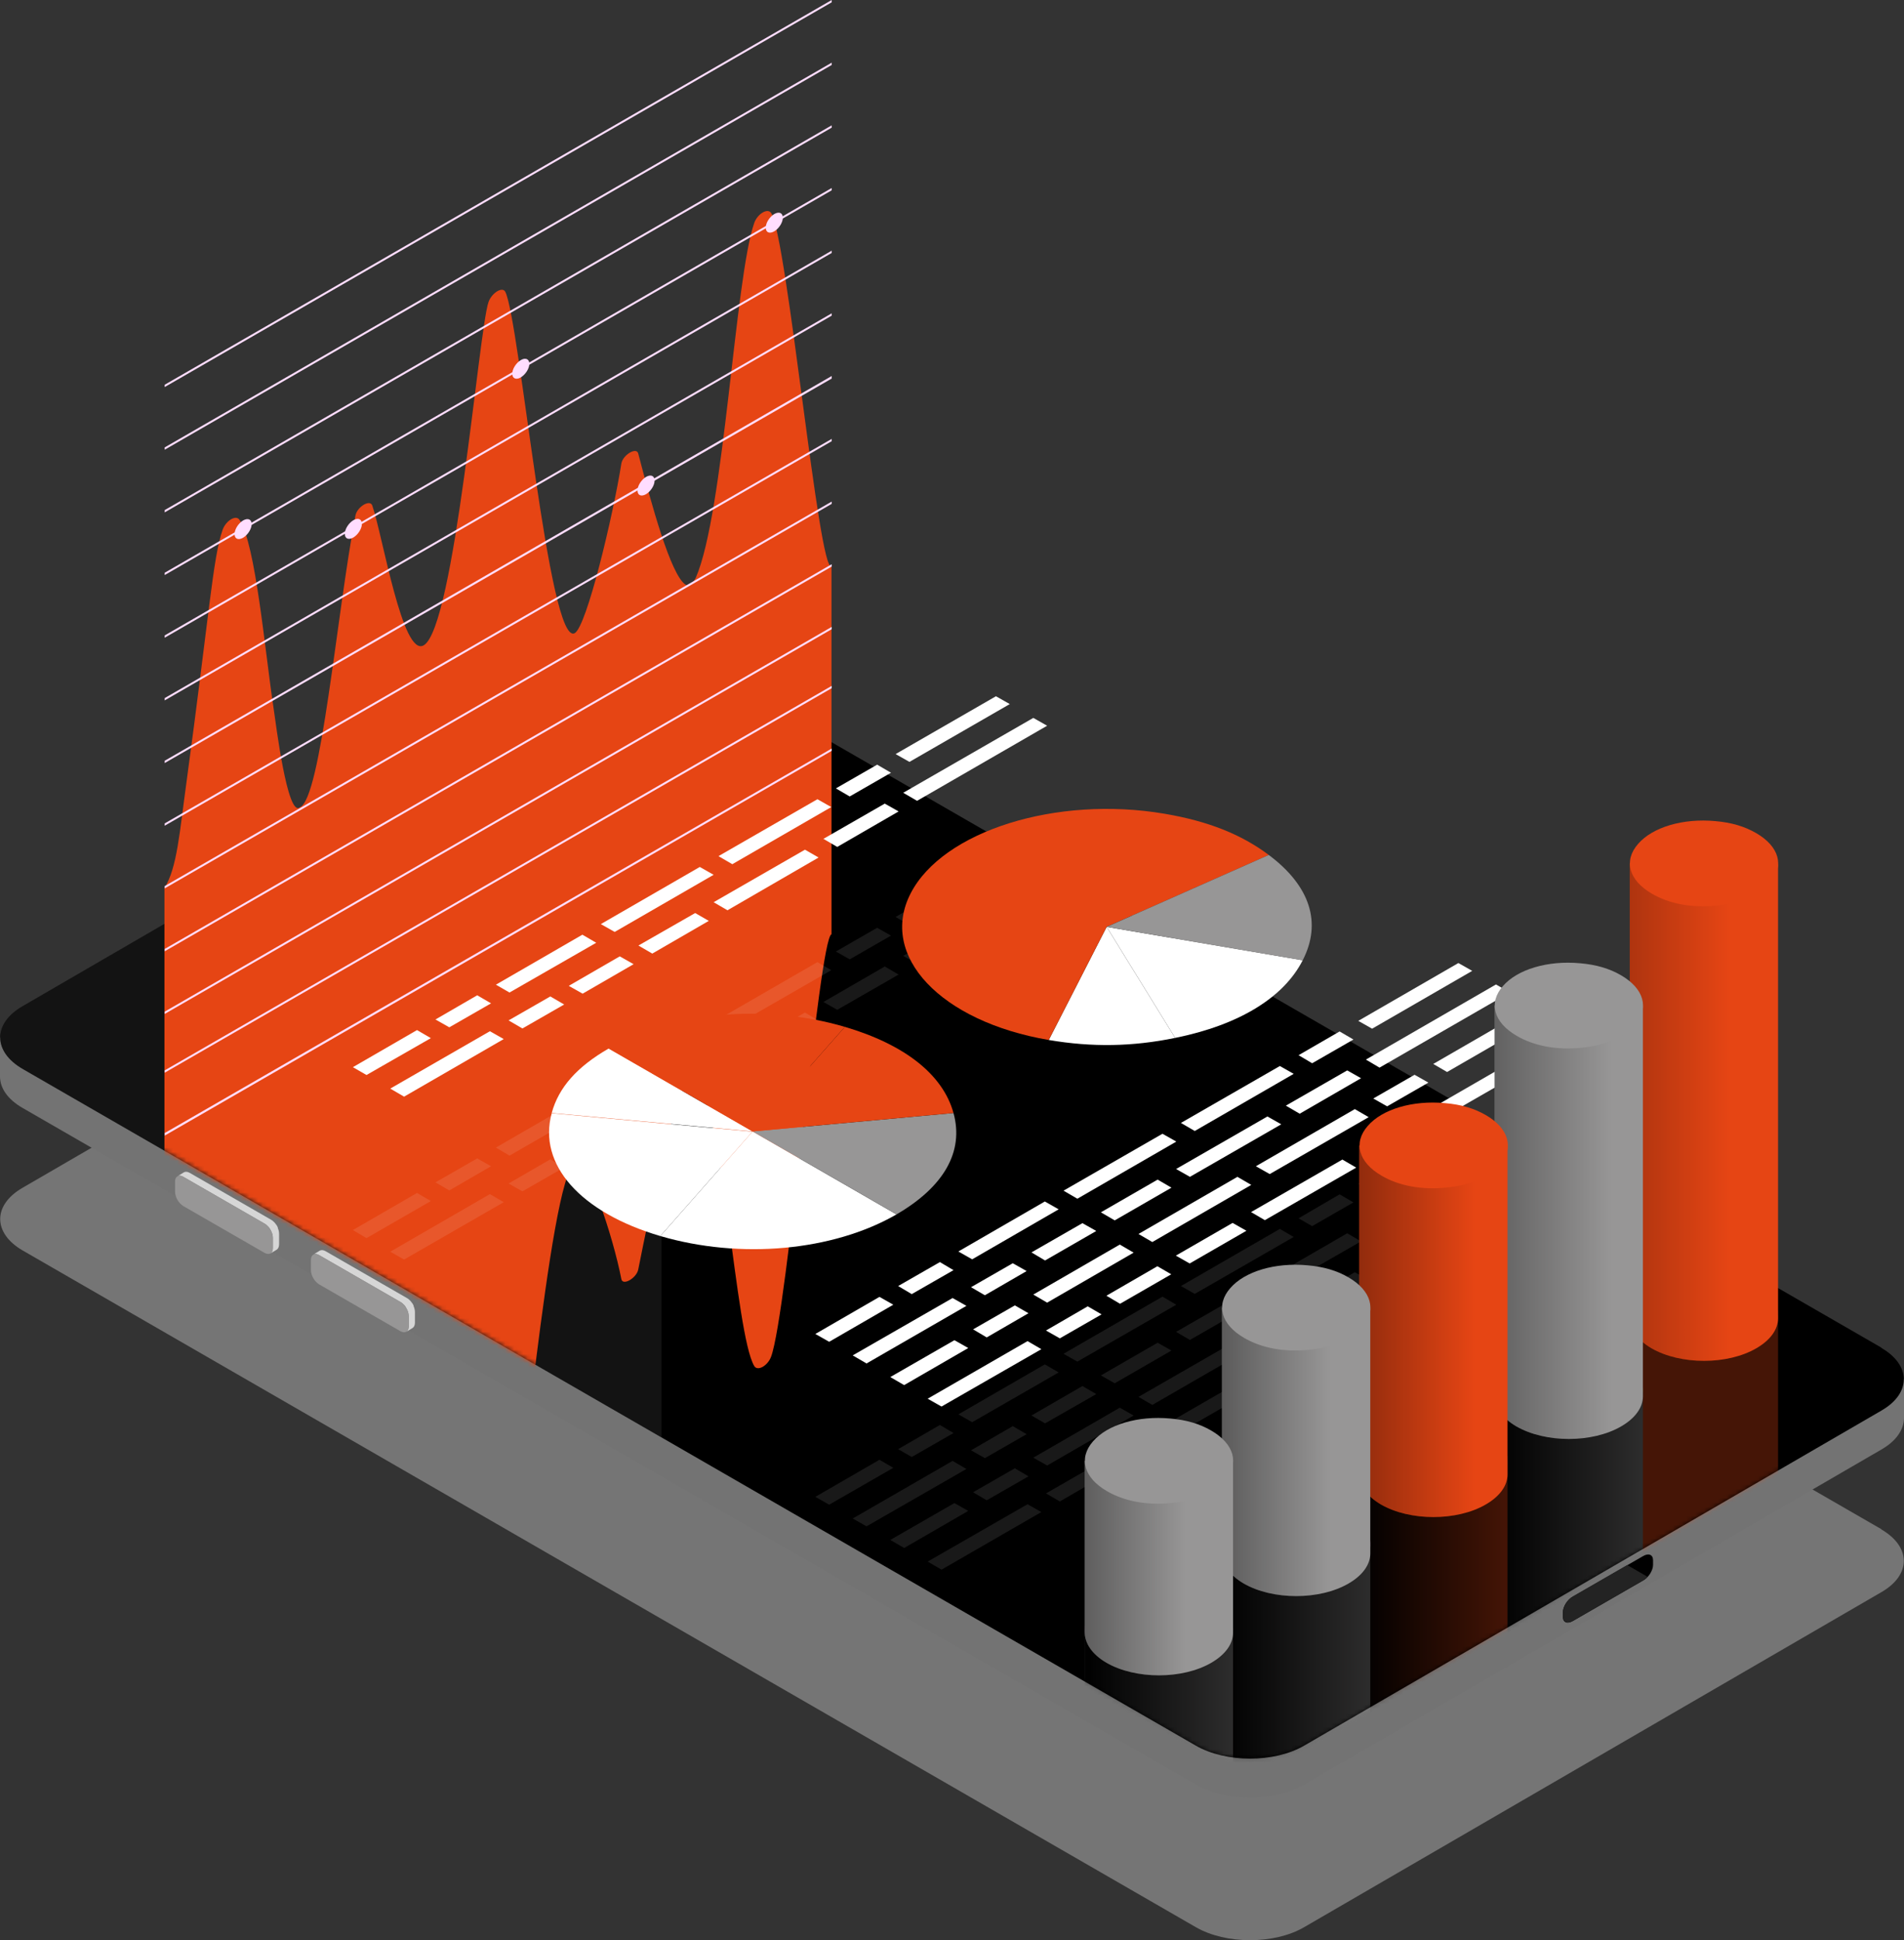 <svg width="424" height="432" viewBox="0 0 424 432" fill="none" xmlns="http://www.w3.org/2000/svg">
<rect x="0" y="0" width="424" height="432" fill="#333333" stroke="none"/>
<g clip-path="url(#clip0_2256_2470)">
<g style="mix-blend-mode:multiply" opacity="0.4">
<g style="mix-blend-mode:multiply">
<path d="M418.915 340.531C425.592 344.379 425.643 350.638 419.018 354.485L290.405 429.127C283.779 432.975 272.993 432.975 266.316 429.127L5.085 278.458C-1.592 274.611 -1.644 268.352 4.982 264.504L133.595 189.862C140.22 186.015 151.007 186.015 157.735 189.862L419.018 340.531H418.915Z" fill="#D8D8D8"/>
</g>
</g>
<path d="M0 231.005V239.675C0 242.24 1.644 244.754 5.034 246.703L266.316 397.372C272.993 401.22 283.78 401.22 290.405 397.372L419.018 322.73C422.305 320.832 423.949 318.319 424 315.805V307.135L0 231.005Z" fill="#737373"/>
<path d="M418.915 300.107C425.592 303.954 425.643 310.213 419.018 314.061L290.405 388.703C283.779 392.55 272.993 392.55 266.316 388.703L5.085 238.034C-1.592 234.186 -1.644 227.927 4.982 224.08L133.595 149.438C140.22 145.59 151.007 145.59 157.735 149.438L419.018 300.107H418.915Z" fill="black"/>
<g style="mix-blend-mode:screen" opacity="0.3">
<path d="M147.308 146.616C142.378 146.309 137.293 147.232 133.543 149.438L4.982 224.08C-1.644 227.927 -1.592 234.135 5.085 238.034L147.308 320.063V146.616Z" fill="#404040"/>
</g>
<path d="M36.673 205.663H60.814L112.998 175.601V161.34L36.673 205.663Z" fill="#404040"/>
<path d="M365.909 351.92L350.243 360.949C349.01 361.667 348.034 361.257 348.034 360.026V359C348.034 357.769 349.01 356.178 350.243 355.511L365.909 346.483C367.141 345.764 368.117 346.175 368.117 347.406V348.432C368.117 349.663 367.141 351.253 365.909 351.92Z" fill="black"/>
<path d="M366.884 351.099L362.365 348.483L350.294 355.46C349.062 356.178 348.086 357.769 348.086 358.948V359.974C348.086 361.206 349.062 361.616 350.294 360.898L365.96 351.869C366.32 351.664 366.628 351.407 366.936 351.048L366.884 351.099Z" fill="#232323"/>
<path d="M61.892 273.38C61.738 272.969 61.481 272.61 61.173 272.251C60.916 271.994 60.659 271.738 60.351 271.584L42.272 261.17C41.758 260.862 41.296 260.862 40.987 261.016L39.549 261.888C39.858 261.683 40.32 261.734 40.833 262.042L58.913 272.456C59.221 272.61 59.478 272.867 59.735 273.123C60.043 273.431 60.248 273.841 60.454 274.252C60.659 274.713 60.762 275.175 60.762 275.637V277.945C60.762 278.51 60.557 278.92 60.197 279.125L61.635 278.253C61.944 278.048 62.149 277.637 62.149 277.073V274.765C62.149 274.303 62.046 273.841 61.841 273.38H61.892Z" fill="#D6D6D6"/>
<path d="M58.913 272.456L40.833 262.042C39.806 261.478 38.984 261.939 38.984 263.068V265.377C38.984 266.557 39.806 267.942 40.833 268.557L58.913 278.971C59.94 279.536 60.762 279.074 60.762 277.945V275.637C60.762 274.457 59.94 273.072 58.913 272.456Z" fill="#979696"/>
<path d="M92.145 290.822C91.991 290.411 91.734 290.052 91.426 289.693C91.169 289.437 90.912 289.18 90.604 289.026L72.524 278.612C72.011 278.304 71.548 278.304 71.24 278.458L69.802 279.33C70.11 279.125 70.572 279.176 71.086 279.484L89.166 289.898C89.474 290.052 89.731 290.309 89.988 290.565C90.296 290.873 90.501 291.283 90.707 291.694C90.912 292.155 91.015 292.617 91.015 293.079V295.387C91.015 295.952 90.809 296.362 90.45 296.567L91.888 295.695C92.196 295.49 92.402 295.08 92.402 294.515V292.207C92.402 291.745 92.299 291.283 92.094 290.822H92.145Z" fill="#D6D6D6"/>
<path d="M89.166 289.898L71.086 279.484C70.059 278.92 69.237 279.382 69.237 280.51V282.819C69.237 283.999 70.059 285.384 71.086 285.999L89.166 296.413C90.193 296.978 91.015 296.516 91.015 295.387V293.079C91.015 291.899 90.193 290.514 89.166 289.898Z" fill="#979696"/>
<mask id="mask0_2256_2470" style="mask-type:luminance" maskUnits="userSpaceOnUse" x="0" y="146" width="424" height="246">
<path d="M418.915 300.107C425.592 303.954 425.643 310.213 419.018 314.061L290.405 388.703C283.779 392.55 272.993 392.55 266.316 388.703L5.085 238.034C-1.592 234.186 -1.644 227.927 4.982 224.08L133.595 149.438C140.22 145.59 151.007 145.59 157.735 149.438L419.018 300.107H418.915Z" fill="white"/>
</mask>
<g mask="url(#mask0_2256_2470)">
<g style="mix-blend-mode:screen">
<path d="M171.706 302.108C170.935 304.16 168.675 305.391 167.956 304.16C163.693 296.926 161.228 247.319 154.961 240.239C154.448 239.675 153.215 240.239 152.599 241.419C149.312 247.575 145.151 267.583 142.121 282.716C141.71 284.614 138.679 286.358 138.371 284.819C136.522 275.278 130.667 257.476 127.996 259.015C122.243 262.35 115.72 342.635 112.536 352.844C111.919 354.844 109.505 356.127 108.786 354.947C106.629 351.253 101.236 291.181 94.353 295.131C89.628 297.85 85.262 329.861 82.9 339.454C82.386 341.455 79.51 343.045 79.15 341.558C74.938 324.269 71.497 287.282 66.772 290.873C63.998 291.745 61.43 315.754 60.968 319.345C58.964 334.786 56.961 360.744 53.315 370.388C52.544 372.44 50.284 373.672 49.565 372.492C47.408 368.798 46.586 356.845 41.501 325.398C40.011 316.318 39.447 308.879 36.622 307.648V252.705L185.163 167.034V208.023C182.389 208.895 175.301 292.515 171.706 302.108Z" fill="#E64514"/>
</g>
<g opacity="0.3">
<path d="M362.93 292.668V393.781C362.93 396.244 364.522 398.706 367.758 400.604C374.229 404.349 384.707 404.349 391.128 400.604C394.312 398.758 395.956 396.346 395.956 393.935V292.822L362.878 292.668H362.93Z" fill="#E64514"/>
<path d="M391.076 285.897C388.508 284.409 385.581 283.537 381.985 283.229C374.794 282.562 368.015 284.563 364.779 288.308C361.491 292.053 362.724 296.413 367.86 299.389C371.713 301.646 376.695 302.569 382.088 302.056C387.481 301.543 391.693 299.799 394.158 296.978C397.445 293.233 396.213 288.872 391.076 285.897Z" fill="#424242"/>
<path d="M332.831 309.598V396.449C332.831 398.912 334.423 401.374 337.659 403.272C344.131 407.017 354.609 407.017 361.029 403.272C364.214 401.425 365.857 399.014 365.857 396.603V309.752L332.78 309.598H332.831Z" fill="#979696"/>
<path d="M332.831 309.598V396.449C332.831 398.912 334.423 401.374 337.659 403.272C344.131 407.017 354.609 407.017 361.029 403.272C364.214 401.425 365.857 399.014 365.857 396.603V309.752L332.78 309.598H332.831Z" fill="url(#paint0_linear_2256_2470)"/>
<path d="M360.978 302.826C358.41 301.338 355.482 300.466 351.887 300.158C344.696 299.491 337.916 301.492 334.68 305.237C331.393 308.982 332.626 313.343 337.762 316.318C341.614 318.575 346.596 319.499 351.989 318.986C357.382 318.473 361.594 316.728 364.06 313.907C367.347 310.162 366.114 305.801 360.978 302.826Z" fill="#FFD03B"/>
<path d="M302.681 325.295V398.398C302.681 400.861 304.273 403.323 307.509 405.221C313.981 408.966 324.459 408.966 330.879 405.221C334.064 403.374 335.707 400.963 335.707 398.552V325.449L302.63 325.295H302.681Z" fill="#E64514"/>
<path d="M302.681 325.295V398.398C302.681 400.861 304.273 403.323 307.509 405.221C313.981 408.966 324.459 408.966 330.879 405.221C334.064 403.374 335.707 400.963 335.707 398.552V325.449L302.63 325.295H302.681Z" fill="url(#paint1_linear_2256_2470)"/>
<path d="M330.879 318.524C328.311 317.036 325.383 316.164 321.788 315.856C314.597 315.189 307.817 317.19 304.581 320.935C301.294 324.68 302.527 329.04 307.663 332.016C311.515 334.273 316.498 335.196 321.891 334.683C327.284 334.17 331.495 332.426 333.961 329.605C337.248 325.86 336.015 321.499 330.879 318.524Z" fill="#424242"/>
<path d="M272.12 343.764V398.347C272.12 400.81 273.712 403.272 276.948 405.17C283.42 408.915 293.898 408.915 300.318 405.17C303.503 403.323 305.146 400.912 305.146 398.501V343.918L272.069 343.764H272.12Z" fill="#979696"/>
<path d="M272.12 343.764V398.347C272.12 400.81 273.712 403.272 276.948 405.17C283.42 408.915 293.898 408.915 300.318 405.17C303.503 403.323 305.146 400.912 305.146 398.501V343.918L272.069 343.764H272.12Z" fill="url(#paint2_linear_2256_2470)"/>
<path d="M300.267 336.992C297.699 335.504 294.771 334.632 291.176 334.324C283.985 333.658 277.205 335.658 273.969 339.403C270.682 343.148 271.915 347.509 277.051 350.484C280.903 352.741 285.885 353.665 291.278 353.152C296.671 352.639 300.883 350.894 303.349 348.073C306.636 344.328 305.403 339.967 300.267 336.992Z" fill="#FFACF6"/>
<path d="M241.559 362.847V400.963C241.559 403.426 243.151 405.888 246.387 407.786C252.859 411.531 263.337 411.531 269.757 407.786C272.942 405.939 274.585 403.528 274.585 401.117V363.001L241.508 362.847H241.559Z" fill="#979696"/>
<path d="M241.559 362.847V400.963C241.559 403.426 243.151 405.888 246.387 407.786C252.859 411.531 263.337 411.531 269.757 407.786C272.942 405.939 274.585 403.528 274.585 401.117V363.001L241.508 362.847H241.559Z" fill="url(#paint3_linear_2256_2470)"/>
<path d="M269.706 356.076C267.138 354.588 264.21 353.716 260.615 353.408C253.424 352.741 246.644 354.742 243.408 358.487C240.121 362.232 241.354 366.592 246.49 369.568C250.342 371.825 255.324 372.748 260.718 372.235C266.111 371.722 270.322 369.978 272.788 367.156C276.075 363.411 274.842 359.051 269.706 356.076Z" fill="#E467E8"/>
</g>
</g>
<g opacity="0.1">
<path d="M198.928 326.834L184.649 335.042L181.568 333.298L195.847 325.039L198.928 326.834Z" fill="white"/>
<path d="M212.334 319.088L203.037 324.423L200.007 322.679L209.304 317.292L212.334 319.088Z" fill="white"/>
<path d="M235.755 305.596L216.494 316.677L213.413 314.933L232.674 303.801L235.755 305.596Z" fill="white"/>
<path d="M261.95 290.514L239.916 303.185L236.834 301.44L258.869 288.718L261.95 290.514Z" fill="white"/>
<path d="M262.978 286.358L266.06 288.102L288.094 275.431L285.012 273.636L262.978 286.358Z" fill="white"/>
<path d="M301.397 267.736L292.203 273.02L289.173 271.276L298.315 265.941L301.397 267.736Z" fill="white"/>
<path d="M327.849 252.5L305.557 265.376L302.476 263.581L324.767 250.705L327.849 252.5Z" fill="white"/>
<path d="M215.21 327.091L192.97 339.864L189.888 338.12L212.129 325.295L215.21 327.091Z" fill="white"/>
<path d="M228.616 319.344L219.319 324.68L216.238 322.935L225.534 317.549L228.616 319.344Z" fill="white"/>
<path d="M244.128 310.418L232.725 316.933L229.695 315.189L241.046 308.623L244.128 310.418Z" fill="white"/>
<path d="M260.872 300.722L248.237 308.007L245.155 306.263L257.79 298.978L260.872 300.722Z" fill="white"/>
<path d="M261.899 296.567L264.981 298.363L285.321 286.666L282.239 284.871L261.899 296.567Z" fill="white"/>
<path d="M303.092 276.406L289.429 284.255L286.348 282.511L300.01 274.611L303.092 276.406Z" fill="white"/>
<path d="M336.221 257.271L307.201 273.995L304.171 272.251L333.139 255.527L336.221 257.271Z" fill="white"/>
<path d="M215.621 336.427L201.342 344.687L198.26 342.891L212.539 334.683L215.621 336.427Z" fill="white"/>
<path d="M229.027 328.732L219.73 334.068L216.7 332.272L225.996 326.937L229.027 328.732Z" fill="white"/>
<path d="M252.448 315.189L233.187 326.321L230.105 324.577L249.367 313.445L252.448 315.189Z" fill="white"/>
<path d="M278.643 300.107L256.609 312.829L253.527 311.034L275.562 298.363L278.643 300.107Z" fill="white"/>
<path d="M279.671 295.951L282.752 297.747L304.787 285.024L301.705 283.28L279.671 295.951Z" fill="white"/>
<path d="M318.09 277.381L308.896 282.665L305.814 280.869L315.008 275.585L318.09 277.381Z" fill="white"/>
<path d="M344.542 262.093L322.25 274.97L319.169 273.225L341.46 260.349L344.542 262.093Z" fill="white"/>
<path d="M231.903 336.684L209.663 349.509L206.581 347.713L228.821 334.94L231.903 336.684Z" fill="white"/>
<path d="M245.309 328.938L236.012 334.324L232.93 332.529L242.227 327.193L245.309 328.938Z" fill="white"/>
<path d="M260.82 320.011L249.418 326.578L246.387 324.782L257.739 318.267L260.82 320.011Z" fill="white"/>
<path d="M277.565 310.367L264.929 317.651L261.848 315.856L274.483 308.571L277.565 310.367Z" fill="white"/>
<path d="M278.592 306.212L281.674 307.956L302.013 296.259L298.932 294.515L278.592 306.212Z" fill="white"/>
<path d="M319.785 285.999L306.123 293.899L303.041 292.104L316.703 284.255L319.785 285.999Z" fill="white"/>
<path d="M352.914 266.915L323.894 283.639L320.864 281.844L349.832 265.12L352.914 266.915Z" fill="white"/>
<path d="M95.946 267.429L81.616 275.688L78.585 273.892L92.864 265.633L95.946 267.429Z" fill="white"/>
<path d="M109.352 259.682L100.055 265.069L96.973 263.273L106.27 257.938L109.352 259.682Z" fill="white"/>
<path d="M132.773 246.19L113.461 257.322L110.43 255.527L129.691 244.395L132.773 246.19Z" fill="white"/>
<path d="M158.917 231.108L136.882 243.83L133.8 242.035L155.835 229.312L158.917 231.108Z" fill="white"/>
<path d="M159.995 226.952L163.077 228.697L185.112 216.026L182.03 214.23L159.995 226.952Z" fill="white"/>
<path d="M198.415 208.331L189.221 213.615L186.139 211.87L195.333 206.586L198.415 208.331Z" fill="white"/>
<path d="M224.866 193.094L202.524 205.971L199.442 204.175L221.785 191.299L224.866 193.094Z" fill="white"/>
<path d="M112.177 267.685L89.988 280.459L86.906 278.714L109.095 265.889L112.177 267.685Z" fill="white"/>
<path d="M125.634 259.939L116.337 265.274L113.255 263.53L122.552 258.143L125.634 259.939Z" fill="white"/>
<path d="M141.094 251.012L129.743 257.527L126.661 255.783L138.012 249.217L141.094 251.012Z" fill="white"/>
<path d="M157.838 241.317L145.254 248.601L142.172 246.857L154.808 239.573L157.838 241.317Z" fill="white"/>
<path d="M158.917 237.161L161.999 238.957L182.287 227.26L179.256 225.465L158.917 237.161Z" fill="white"/>
<path d="M200.11 217L186.447 224.849L183.365 223.105L197.028 215.205L200.11 217Z" fill="white"/>
<path d="M233.187 197.917L204.219 214.589L201.137 212.845L230.106 196.121L233.187 197.917Z" fill="white"/>
</g>
<path d="M171.706 47.401C170.935 46.273 168.675 47.607 167.956 49.659C163.693 61.817 161.228 114.246 154.961 128.61C154.448 129.79 153.215 130.559 152.599 130.149C149.312 127.789 145.151 112.553 142.121 100.959C141.71 99.471 138.679 101.318 138.371 103.216C136.522 114.861 130.667 139.434 127.996 140.973C122.243 144.308 115.72 71.513 112.536 64.998C111.919 63.715 109.505 65.203 108.786 67.255C106.629 73.411 101.236 139.742 94.353 143.692C89.628 146.411 85.262 119.427 82.9 112.553C82.386 111.117 79.51 112.861 79.15 114.81C74.938 136.972 71.497 177.91 66.772 179.756C63.998 182.065 61.43 161.032 60.968 158.005C58.964 144.821 56.961 121.223 53.315 115.734C52.544 114.554 50.284 115.939 49.565 117.991C47.408 124.147 46.586 137.023 41.501 174.37C40.011 185.143 39.447 193.3 36.622 197.711V252.654L185.163 166.983V125.994C182.389 128.302 175.301 52.839 171.706 47.401Z" fill="#E64514"/>
<g style="mix-blend-mode:screen">
<path d="M36.673 85.671V86.184L185.214 0.513V0L36.673 85.671Z" fill="#FFDDFF"/>
<path d="M36.673 100.138L185.214 14.467V13.954L36.673 99.625V100.138Z" fill="#FFDDFF"/>
<path d="M36.673 238.341V238.854L185.214 153.234V152.721L36.673 238.341Z" fill="#FFDDFF"/>
<path d="M36.673 252.859L185.214 167.188V166.675L36.673 252.295V252.859Z" fill="#FFDDFF"/>
<path d="M36.673 114.092L185.214 28.421V27.907L36.673 113.579V114.092Z" fill="#FFDDFF"/>
<path d="M36.673 128.046L185.214 42.374V41.861L36.673 127.533V128.046Z" fill="#FFDDFF"/>
<path d="M36.673 141.999L185.214 56.328V55.815L36.673 141.486V141.999Z" fill="#FFDDFF"/>
<path d="M36.673 155.953L185.214 70.282V69.769L36.673 155.44V155.953Z" fill="#FFDDFF"/>
<path d="M36.673 169.907L185.214 84.287V83.722L36.673 169.394V169.907Z" fill="#FFDDFF"/>
<path d="M36.673 183.86L185.214 98.24V97.727L36.673 183.347V183.86Z" fill="#FFDDFF"/>
<path d="M36.673 197.814L185.214 112.194V111.681L36.673 197.301V197.814Z" fill="#FFDDFF"/>
<path d="M36.673 211.819L185.214 126.148V125.635L36.673 211.306V211.819Z" fill="#FFDDFF"/>
<path d="M36.673 225.773L185.214 140.101V139.588L36.673 225.26V225.773Z" fill="#FFDDFF"/>
<path d="M117.878 81.003C117.878 82.08 117.004 83.414 115.977 84.03C114.95 84.645 114.077 84.286 114.077 83.209C114.077 82.132 114.95 80.798 115.977 80.182C117.004 79.567 117.878 79.926 117.878 81.003Z" fill="#FFDDFF"/>
<path d="M80.588 116.657C80.588 117.734 79.715 119.068 78.688 119.684C77.609 120.299 76.787 119.94 76.787 118.863C76.787 117.786 77.66 116.452 78.688 115.836C79.766 115.221 80.588 115.58 80.588 116.657Z" fill="#FFDDFF"/>
<path d="M56.037 116.708C56.037 117.785 55.163 119.119 54.136 119.735C53.058 120.351 52.236 119.991 52.236 118.914C52.236 117.837 53.109 116.503 54.136 115.887C55.215 115.272 56.037 115.631 56.037 116.708Z" fill="#FFDDFF"/>
<path d="M145.767 107.012C145.767 108.09 144.894 109.424 143.867 110.039C142.788 110.655 141.967 110.296 141.967 109.218C141.967 108.141 142.84 106.807 143.867 106.192C144.946 105.576 145.767 105.935 145.767 107.012Z" fill="#FFDDFF"/>
<path d="M174.325 48.479C174.325 49.556 173.452 50.89 172.425 51.505C171.346 52.121 170.524 51.762 170.524 50.685C170.524 49.607 171.398 48.273 172.425 47.658C173.503 47.042 174.325 47.401 174.325 48.479Z" fill="#FFDDFF"/>
</g>
<path d="M198.928 290.514L184.649 298.773L181.568 297.029L195.847 288.77L198.928 290.514Z" fill="white"/>
<path d="M212.334 282.819L203.037 288.154L200.007 286.358L209.304 281.023L212.334 282.819Z" fill="white"/>
<path d="M235.755 269.275L216.494 280.408L213.413 278.663L232.674 267.531L235.755 269.275Z" fill="white"/>
<path d="M261.95 254.193L239.916 266.915L236.834 265.12L258.869 252.449L261.95 254.193Z" fill="white"/>
<path d="M262.978 250.038L266.06 251.833L288.094 239.111L285.012 237.366L262.978 250.038Z" fill="white"/>
<path d="M301.397 231.467L292.203 236.751L289.173 234.955L298.315 229.671L301.397 231.467Z" fill="white"/>
<path d="M327.849 216.18L305.557 229.056L302.476 227.312L324.767 214.435L327.849 216.18Z" fill="white"/>
<path d="M215.21 290.77L192.97 303.595L189.888 301.8L212.129 289.026L215.21 290.77Z" fill="white"/>
<path d="M228.616 283.024L219.319 288.41L216.238 286.615L225.534 281.28L228.616 283.024Z" fill="white"/>
<path d="M244.128 274.097L232.725 280.664L229.695 278.868L241.046 272.353L244.128 274.097Z" fill="white"/>
<path d="M260.872 264.453L248.237 271.738L245.155 269.942L257.79 262.658L260.872 264.453Z" fill="white"/>
<path d="M261.899 260.298L264.981 262.042L285.321 250.346L282.239 248.601L261.899 260.298Z" fill="white"/>
<path d="M303.092 240.086L289.429 247.986L286.348 246.19L300.01 238.341L303.092 240.086Z" fill="white"/>
<path d="M336.221 221.002L307.201 237.726L304.171 235.93L333.139 219.206L336.221 221.002Z" fill="white"/>
<path d="M215.621 300.158L201.342 308.417L198.26 306.622L212.539 298.414L215.621 300.158Z" fill="white"/>
<path d="M229.027 292.412L219.73 297.798L216.7 296.003L225.996 290.667L229.027 292.412Z" fill="white"/>
<path d="M252.448 278.92L233.187 290.052L230.105 288.256L249.367 277.124L252.448 278.92Z" fill="white"/>
<path d="M278.643 263.837L256.609 276.56L253.527 274.764L275.562 262.042L278.643 263.837Z" fill="white"/>
<path d="M279.671 259.682L282.752 261.426L304.787 248.755L301.705 246.96L279.671 259.682Z" fill="white"/>
<path d="M318.09 241.06L308.896 246.344L305.814 244.6L315.008 239.316L318.09 241.06Z" fill="white"/>
<path d="M344.542 225.824L322.25 238.7L319.169 236.905L341.46 224.029L344.542 225.824Z" fill="white"/>
<path d="M231.903 300.415L209.663 313.188L206.581 311.444L228.821 298.619L231.903 300.415Z" fill="white"/>
<path d="M245.309 292.668L236.012 298.004L232.93 296.259L242.227 290.873L245.309 292.668Z" fill="white"/>
<path d="M260.82 283.742L249.418 290.308L246.387 288.513L257.739 281.947L260.82 283.742Z" fill="white"/>
<path d="M277.565 274.046L264.929 281.331L261.848 279.587L274.483 272.302L277.565 274.046Z" fill="white"/>
<path d="M278.592 269.891L281.674 271.687L302.013 259.99L298.932 258.195L278.592 269.891Z" fill="white"/>
<path d="M319.785 249.73L306.123 257.579L303.041 255.835L316.703 247.934L319.785 249.73Z" fill="white"/>
<path d="M352.914 230.646L323.894 247.319L320.864 245.574L349.832 228.851L352.914 230.646Z" fill="white"/>
<path d="M95.946 231.159L81.616 239.367L78.585 237.623L92.864 229.364L95.946 231.159Z" fill="white"/>
<path d="M109.352 223.413L100.055 228.748L96.973 227.004L106.27 221.617L109.352 223.413Z" fill="white"/>
<path d="M132.773 209.921L113.461 221.002L110.43 219.258L129.691 208.125L132.773 209.921Z" fill="white"/>
<path d="M158.917 194.787L136.882 207.51L133.8 205.765L155.835 193.043L158.917 194.787Z" fill="white"/>
<path d="M159.995 190.632L163.077 192.427L185.112 179.705L182.03 177.961L159.995 190.632Z" fill="white"/>
<path d="M198.415 172.061L189.221 177.345L186.139 175.55L195.333 170.266L198.415 172.061Z" fill="white"/>
<path d="M224.866 156.774L202.524 169.65L199.442 167.906L221.785 155.03L224.866 156.774Z" fill="white"/>
<path d="M112.177 231.364L89.988 244.189L86.906 242.394L109.095 229.62L112.177 231.364Z" fill="white"/>
<path d="M125.634 223.669L116.337 229.005L113.255 227.209L122.552 221.874L125.634 223.669Z" fill="white"/>
<path d="M141.094 214.692L129.743 221.258L126.661 219.514L138.012 212.948L141.094 214.692Z" fill="white"/>
<path d="M157.838 205.047L145.254 212.332L142.172 210.537L154.808 203.303L157.838 205.047Z" fill="white"/>
<path d="M158.917 200.892L161.999 202.688L182.287 190.94L179.256 189.196L158.917 200.892Z" fill="white"/>
<path d="M200.11 180.68L186.447 188.58L183.365 186.784L197.028 178.936L200.11 180.68Z" fill="white"/>
<path d="M233.187 161.596L204.219 178.32L201.137 176.524L230.106 159.852L233.187 161.596Z" fill="white"/>
<path d="M167.597 251.936L122.86 247.832C124.401 242.138 128.51 237.52 135.546 233.468L167.597 251.936Z" fill="white"/>
<path d="M167.597 251.936L147.052 275.226C129.229 269.994 119.727 259.272 122.86 247.883L167.597 251.987V251.936Z" fill="white"/>
<path d="M167.597 251.936L199.647 270.404C185.522 278.561 164.875 280.459 147.052 275.226L167.597 251.936Z" fill="white"/>
<path d="M167.597 251.936L212.334 247.832C214.697 256.399 210.228 264.248 199.647 270.404L167.597 251.936Z" fill="#979696"/>
<path d="M167.597 251.936L188.142 228.646C201.496 232.596 209.971 239.265 212.334 247.832L167.597 251.936Z" fill="#E64514"/>
<path d="M167.597 251.936L135.547 233.468C149.671 225.311 170.319 223.413 188.142 228.646L167.597 251.936Z" fill="#E64514"/>
<path d="M246.439 206.381L261.694 231.108C252.192 233.057 243.203 233.211 233.547 231.57L246.439 206.381Z" fill="white"/>
<path d="M246.439 206.381L290.097 213.82C285.834 222.182 275.87 228.235 261.694 231.108L246.439 206.381Z" fill="white"/>
<path d="M246.439 206.381L233.547 231.57C209.458 227.466 195.641 212.845 202.78 198.943C209.92 185.04 235.242 177.089 259.331 181.193C268.987 182.834 276.383 185.758 282.547 190.375L246.439 206.381Z" fill="#E64514"/>
<path d="M246.439 206.381L282.547 190.375C291.741 197.25 294.412 205.458 290.097 213.82L246.439 206.381Z" fill="#979696"/>
<path d="M362.93 192.274V293.387C362.93 295.849 364.522 298.311 367.758 300.21C374.229 303.954 384.707 303.954 391.128 300.21C394.312 298.363 395.956 295.952 395.956 293.541V192.428L362.878 192.274H362.93Z" fill="#E64514"/>
<path d="M362.93 192.274V293.387C362.93 295.849 364.522 298.311 367.758 300.21C374.229 303.954 384.707 303.954 391.128 300.21C394.312 298.363 395.956 295.952 395.956 293.541V192.428L362.878 192.274H362.93Z" fill="url(#paint4_linear_2256_2470)"/>
<path d="M391.076 185.502C388.508 184.014 385.581 183.142 381.985 182.834C374.794 182.168 368.015 184.168 364.779 187.913C361.491 191.658 362.724 196.019 367.86 198.994C371.713 201.251 376.695 202.175 382.088 201.662C387.481 201.149 391.693 199.404 394.158 196.583C397.445 192.838 396.213 188.477 391.076 185.502Z" fill="#E64514"/>
<path d="M332.831 223.926V310.777C332.831 313.24 334.423 315.702 337.659 317.6C344.131 321.345 354.609 321.345 361.029 317.6C364.214 315.754 365.857 313.342 365.857 310.931V224.08L332.78 223.926H332.831Z" fill="#979696"/>
<path d="M332.831 223.926V310.777C332.831 313.24 334.423 315.702 337.659 317.6C344.131 321.345 354.609 321.345 361.029 317.6C364.214 315.754 365.857 313.342 365.857 310.931V224.08L332.78 223.926H332.831Z" fill="url(#paint5_linear_2256_2470)"/>
<path d="M360.978 217.154C358.41 215.667 355.482 214.795 351.887 214.487C344.696 213.82 337.916 215.821 334.68 219.565C331.393 223.31 332.626 227.671 337.762 230.646C341.614 232.904 346.596 233.827 351.989 233.314C357.382 232.801 361.594 231.057 364.06 228.235C367.347 224.49 366.114 220.13 360.978 217.154Z" fill="#979696"/>
<path d="M302.681 255.065V328.168C302.681 330.631 304.273 333.093 307.509 334.991C313.981 338.736 324.459 338.736 330.879 334.991C334.064 333.144 335.707 330.733 335.707 328.322V255.219L302.63 255.065H302.681Z" fill="#E64514"/>
<path d="M302.681 255.065V328.168C302.681 330.631 304.273 333.093 307.509 334.991C313.981 338.736 324.459 338.736 330.879 334.991C334.064 333.144 335.707 330.733 335.707 328.322V255.219L302.63 255.065H302.681Z" fill="url(#paint6_linear_2256_2470)"/>
<path d="M330.879 248.294C328.311 246.806 325.383 245.934 321.788 245.626C314.597 244.959 307.817 246.96 304.581 250.705C301.294 254.45 302.527 258.81 307.663 261.786C311.515 264.043 316.498 264.966 321.891 264.453C327.284 263.94 331.495 262.196 333.961 259.374C337.248 255.629 336.015 251.269 330.879 248.294Z" fill="#E64514"/>
<path d="M272.12 291.181V345.764C272.12 348.227 273.712 350.689 276.948 352.587C283.42 356.332 293.898 356.332 300.318 352.587C303.503 350.74 305.146 348.329 305.146 345.918V291.335L272.069 291.181H272.12Z" fill="#979696"/>
<path d="M272.12 291.181V345.764C272.12 348.227 273.712 350.689 276.948 352.587C283.42 356.332 293.898 356.332 300.318 352.587C303.503 350.74 305.146 348.329 305.146 345.918V291.335L272.069 291.181H272.12Z" fill="url(#paint7_linear_2256_2470)"/>
<path d="M300.267 284.409C297.699 282.921 294.771 282.049 291.176 281.741C283.985 281.075 277.205 283.075 273.969 286.82C270.682 290.565 271.915 294.926 277.051 297.901C280.903 300.158 285.885 301.082 291.278 300.569C296.671 300.056 300.883 298.311 303.349 295.49C306.636 291.745 305.403 287.384 300.267 284.409Z" fill="#979696"/>
<path d="M241.559 325.295V363.412C241.559 365.874 243.151 368.336 246.387 370.234C252.859 373.979 263.337 373.979 269.757 370.234C272.942 368.388 274.585 365.977 274.585 363.565V325.449L241.508 325.295H241.559Z" fill="#979696"/>
<path d="M241.559 325.295V363.412C241.559 365.874 243.151 368.336 246.387 370.234C252.859 373.979 263.337 373.979 269.757 370.234C272.942 368.388 274.585 365.977 274.585 363.565V325.449L241.508 325.295H241.559Z" fill="url(#paint8_linear_2256_2470)"/>
<path d="M269.706 318.524C267.138 317.036 264.21 316.164 260.615 315.856C253.424 315.189 246.644 317.19 243.408 320.935C240.121 324.68 241.354 329.04 246.49 332.016C250.342 334.273 255.324 335.196 260.718 334.683C266.111 334.17 270.322 332.426 272.788 329.605C276.075 325.86 274.842 321.499 269.706 318.524Z" fill="#979696"/>
</g>
<defs>
<linearGradient id="paint0_linear_2256_2470" x1="332.831" y1="357.871" x2="365.909" y2="357.871" gradientUnits="userSpaceOnUse">
<stop/>
<stop offset="1" stop-opacity="0"/>
</linearGradient>
<linearGradient id="paint1_linear_2256_2470" x1="302.681" y1="366.643" x2="335.759" y2="366.643" gradientUnits="userSpaceOnUse">
<stop/>
<stop offset="1" stop-opacity="0"/>
</linearGradient>
<linearGradient id="paint2_linear_2256_2470" x1="272.12" y1="375.878" x2="305.198" y2="375.878" gradientUnits="userSpaceOnUse">
<stop/>
<stop offset="1" stop-opacity="0"/>
</linearGradient>
<linearGradient id="paint3_linear_2256_2470" x1="241.559" y1="386.753" x2="274.637" y2="386.753" gradientUnits="userSpaceOnUse">
<stop/>
<stop offset="1" stop-opacity="0"/>
</linearGradient>
<linearGradient id="paint4_linear_2256_2470" x1="293.076" y1="247.678" x2="385.17" y2="247.678" gradientUnits="userSpaceOnUse">
<stop/>
<stop offset="1" stop-opacity="0"/>
</linearGradient>
<linearGradient id="paint5_linear_2256_2470" x1="285.012" y1="272.148" x2="358.923" y2="272.148" gradientUnits="userSpaceOnUse">
<stop/>
<stop offset="1" stop-opacity="0"/>
</linearGradient>
<linearGradient id="paint6_linear_2256_2470" x1="258.509" y1="296.413" x2="328.414" y2="296.413" gradientUnits="userSpaceOnUse">
<stop/>
<stop offset="1" stop-opacity="0"/>
</linearGradient>
<linearGradient id="paint7_linear_2256_2470" x1="234.676" y1="323.295" x2="296.158" y2="323.295" gradientUnits="userSpaceOnUse">
<stop/>
<stop offset="1" stop-opacity="0"/>
</linearGradient>
<linearGradient id="paint8_linear_2256_2470" x1="204.013" y1="349.15" x2="264.056" y2="349.15" gradientUnits="userSpaceOnUse">
<stop/>
<stop offset="1" stop-opacity="0"/>
</linearGradient>
<clipPath id="clip0_2256_2470">
<rect width="424" height="432" fill="white"/>
</clipPath>
</defs>
</svg>
